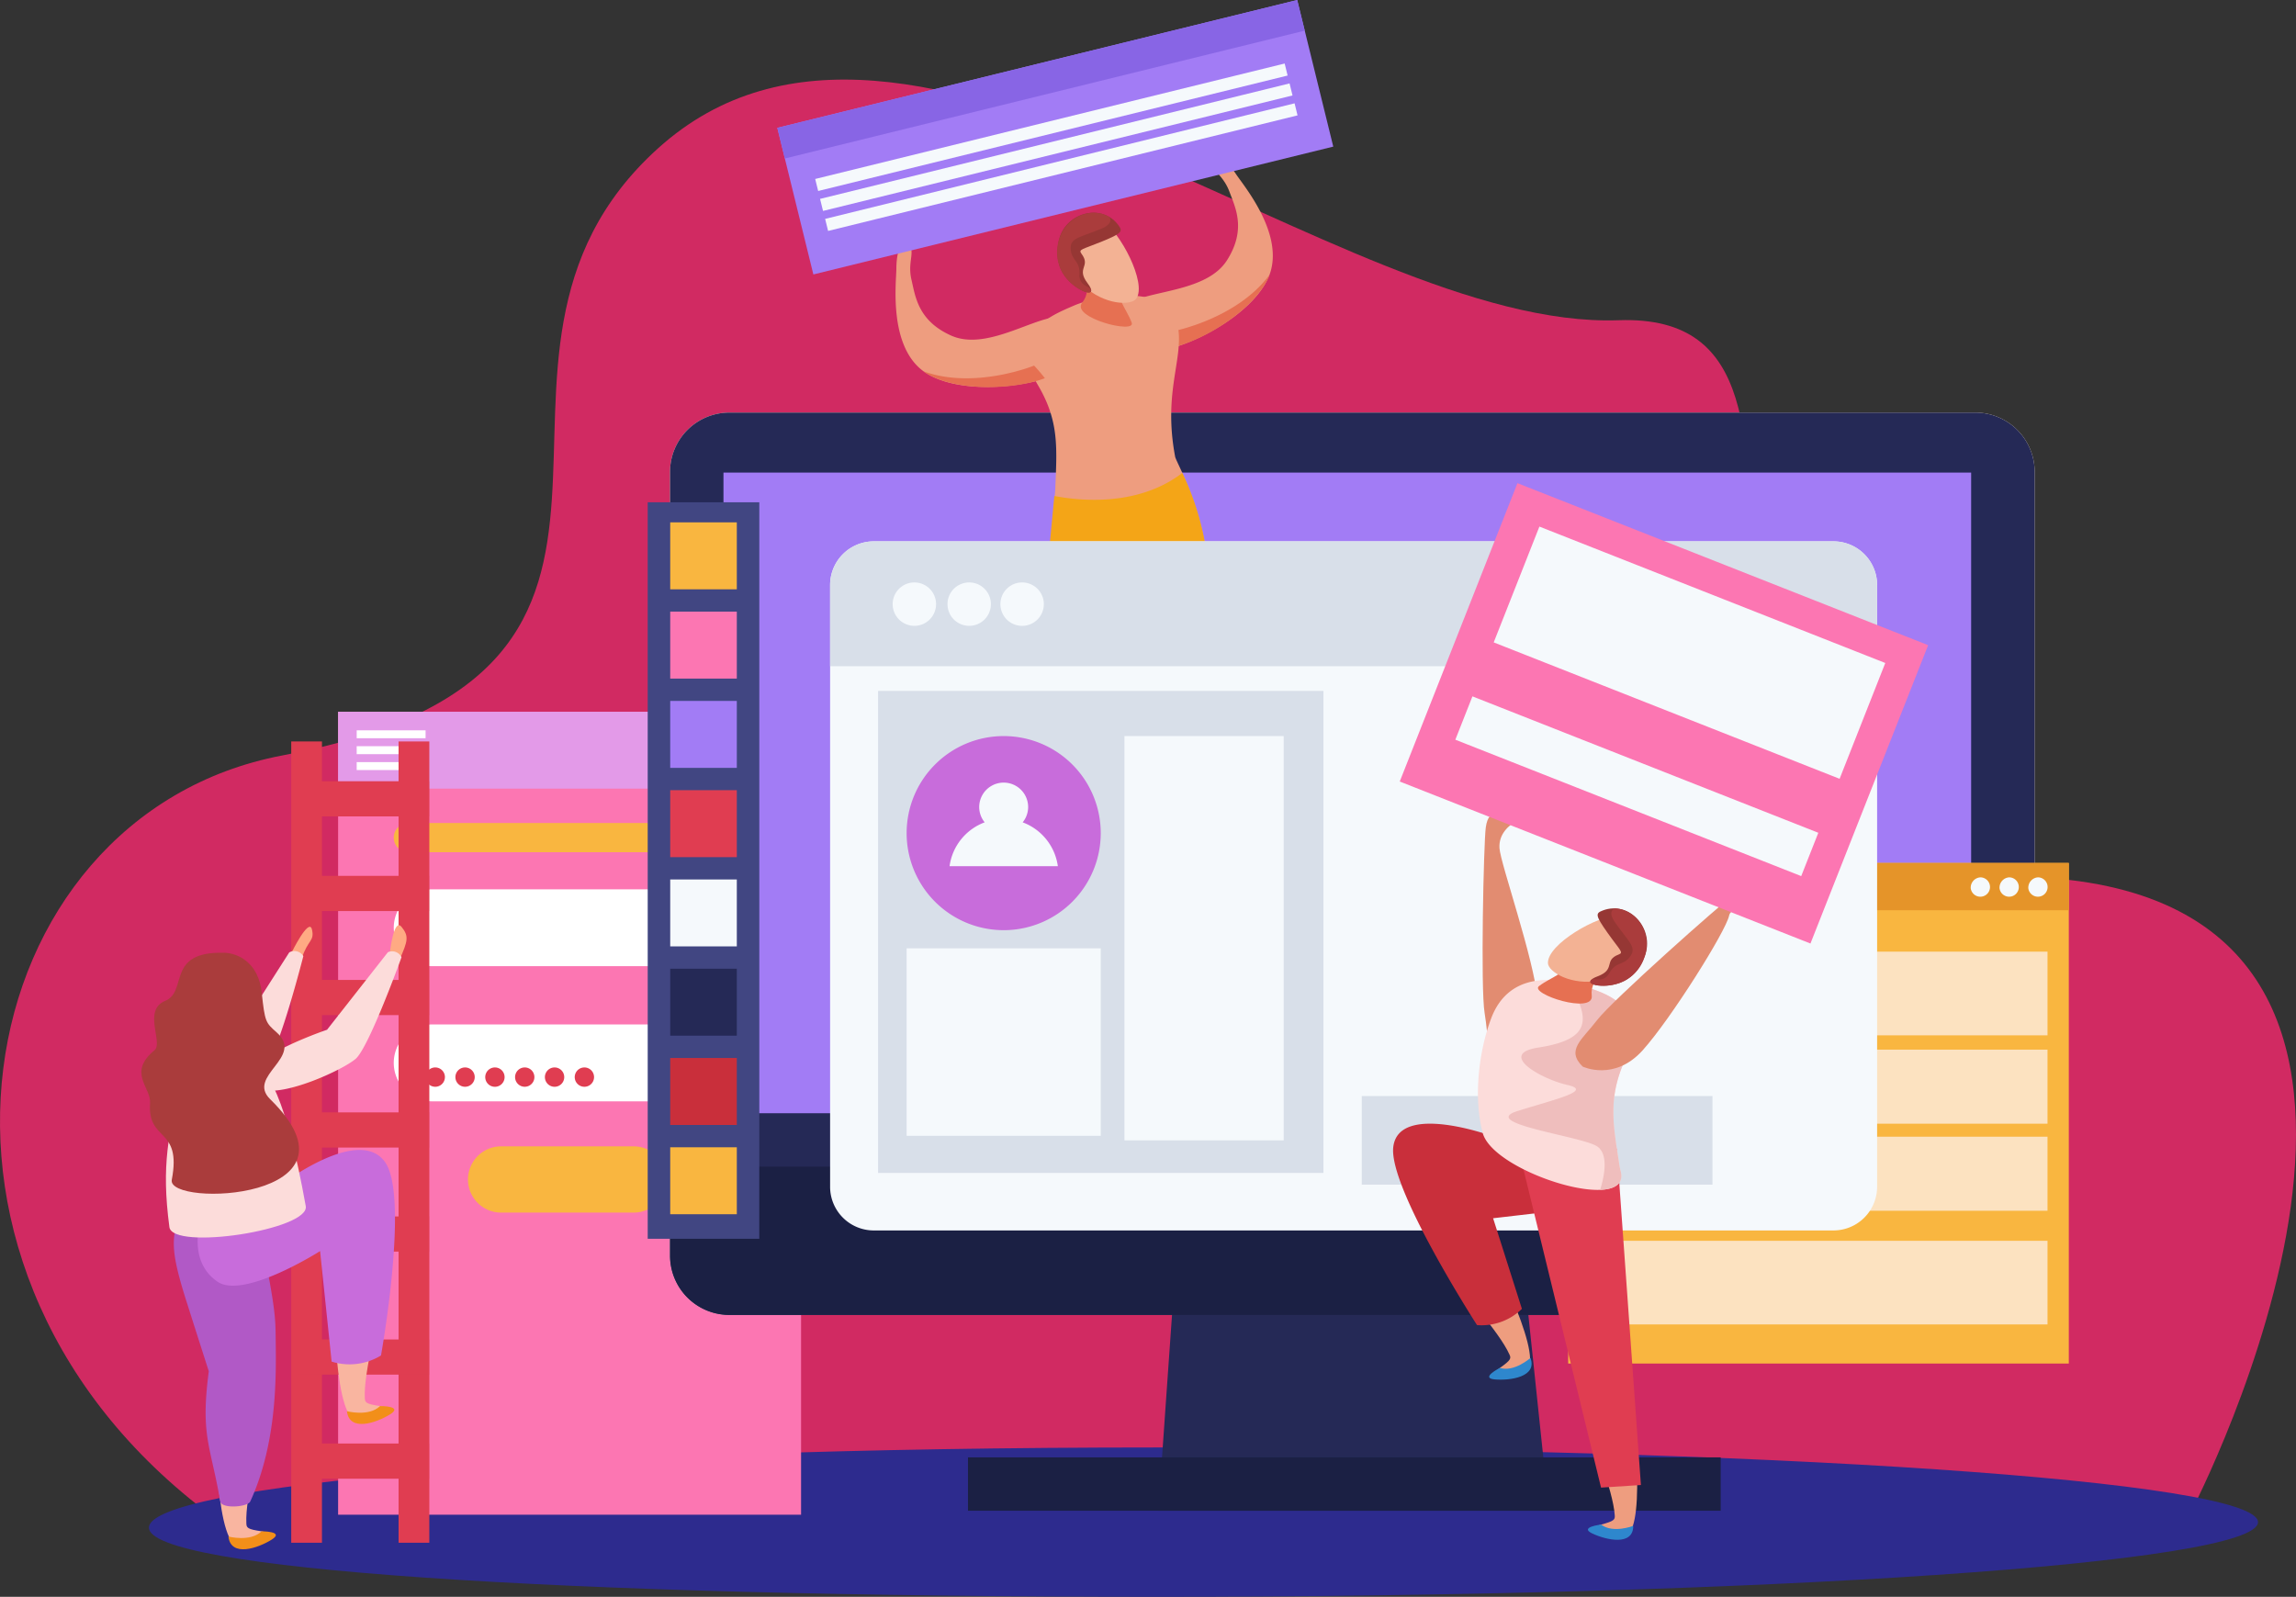 <svg data-name="Component 1684 – 11" xmlns="http://www.w3.org/2000/svg" width="401.12" height="278.989" viewBox="0 0 401.12 278.989">
    <rect x="0" y="0" width="401.12" height="278.989" fill="#333333" stroke="none"/>
    <defs>
        <clipPath id="67ptwm234a">
            <path data-name="Rectangle 4552" style="fill:none" d="M0 0h401.12v278.989H0z"/>
        </clipPath>
    </defs>
    <g data-name="Group 6447" style="clip-path:url(#67ptwm234a)">
        <path data-name="Path 14796" d="M382.848 261.447s54.59-104.84-24.946-110.6c-85.408-6.184-26.019-99.21-75.145-97.449S158.9-16.334 114.934 23.387c-41.132 37.175 13.6 91.04-65.627 106.053-55.094 10.443-71.3 90.611-10.655 134.07z" transform="translate(0 2.552)" style="fill:#d12a62"/>
        <path data-name="Path 14797" d="M389.708 219.54c0 7.207-86.041 13.048-192.176 13.048S21.244 227.7 21.244 220.5s70.149-14.01 176.289-14.01 192.176 5.843 192.176 13.051" transform="translate(4.774 46.401)" style="fill:#2d2b8e"/>
        <path data-name="Rectangle 4508" transform="translate(59.07 124.356)" style="fill:#fc76b2" d="M0 0h80.879v140.286H0z"/>
        <path data-name="Rectangle 4509" transform="translate(59.07 124.356)" style="fill:#e39ae8" d="M0 0h80.879v13.429H0z"/>
        <path data-name="Path 14798" d="M116.823 133.576a6.714 6.714 0 0 1-6.711 6.719H62.884a6.713 6.713 0 0 1 0-13.427h47.227a6.708 6.708 0 0 1 6.711 6.708" transform="translate(12.623 28.509)" style="fill:#fff"/>
        <path data-name="Path 14799" d="M116.823 152.86a6.713 6.713 0 0 1-6.711 6.716H62.884a6.715 6.715 0 0 1 0-13.43h47.227a6.713 6.713 0 0 1 6.711 6.714" transform="translate(12.623 32.841)" style="fill:#fff"/>
        <path data-name="Path 14800" d="M101.484 169.322a5.788 5.788 0 0 1-5.79 5.789H72.545a5.787 5.787 0 1 1 0-11.574h23.149a5.786 5.786 0 0 1 5.79 5.784" transform="translate(15.001 36.749)" style="fill:#f9b640"/>
        <path data-name="Path 14801" d="M116.823 119.961a2.548 2.548 0 0 1-2.546 2.551H58.715a2.549 2.549 0 0 1 0-5.1h55.561a2.544 2.544 0 0 1 2.546 2.546" transform="translate(12.623 26.385)" style="fill:#f9b640"/>
        <path data-name="Rectangle 4510" transform="translate(62.315 127.594)" style="fill:#fff" d="M0 0h12.036v1.389H0z"/>
        <path data-name="Rectangle 4511" transform="translate(62.315 130.371)" style="fill:#fff" d="M0 0h12.036v1.392H0z"/>
        <path data-name="Rectangle 4512" transform="translate(62.315 133.153)" style="fill:#fff" d="M0 0h12.036v1.386H0z"/>
        <path data-name="Path 14802" d="M64.085 153.971a1.688 1.688 0 1 1-1.685-1.691 1.689 1.689 0 0 1 1.688 1.691" transform="translate(13.642 34.219)" style="fill:#e03d51"/>
        <path data-name="Path 14803" d="M68.338 153.971a1.688 1.688 0 1 1-1.688-1.691 1.687 1.687 0 0 1 1.688 1.691" transform="translate(14.598 34.219)" style="fill:#e03d51"/>
        <path data-name="Path 14804" d="M72.6 153.971a1.69 1.69 0 1 1-1.689-1.691 1.688 1.688 0 0 1 1.689 1.691" transform="translate(15.554 34.219)" style="fill:#e03d51"/>
        <path data-name="Path 14805" d="M76.85 153.971a1.687 1.687 0 1 1-1.688-1.691 1.687 1.687 0 0 1 1.688 1.691" transform="translate(16.511 34.219)" style="fill:#e03d51"/>
        <path data-name="Path 14806" d="M81.108 153.971a1.689 1.689 0 1 1-1.689-1.691 1.688 1.688 0 0 1 1.689 1.691" transform="translate(17.467 34.219)" style="fill:#e03d51"/>
        <path data-name="Path 14807" d="M85.361 153.971a1.688 1.688 0 1 1-1.688-1.691 1.687 1.687 0 0 1 1.688 1.691" transform="translate(18.423 34.219)" style="fill:#e03d51"/>
        <path data-name="Path 14808" d="M333.989 206.152a10.367 10.367 0 0 1-10.366 10.362H105.942a10.367 10.367 0 0 1-10.361-10.362V69.226a10.37 10.37 0 0 1 10.361-10.368h217.681a10.37 10.37 0 0 1 10.366 10.368z" transform="translate(21.478 13.226)" style="fill:#fff1d6"/>
        <path data-name="Path 14809" d="M233.477 226.359h-68.253l4.152-59.08h57.887z" transform="translate(37.128 37.589)" style="fill:#252956"/>
        <path data-name="Path 14810" d="M333.989 206.152a10.367 10.367 0 0 1-10.366 10.362H105.942a10.367 10.367 0 0 1-10.361-10.362V69.226a10.37 10.37 0 0 1 10.361-10.368h217.681a10.37 10.37 0 0 1 10.366 10.368z" transform="translate(21.478 13.226)" style="fill:#252956"/>
        <path data-name="Rectangle 4513" transform="translate(126.393 82.566)" style="fill:#a27cf5" d="M0 0h217.973v111.932H0z"/>
        <path data-name="Path 14811" d="M105.942 192.341h217.683a10.367 10.367 0 0 0 10.365-10.362v-15.548H95.581v15.548a10.367 10.367 0 0 0 10.361 10.362" transform="translate(21.478 37.399)" style="fill:#1b2044"/>
        <path data-name="Rectangle 4514" transform="translate(169.107 254.622)" style="fill:#1b2044" d="M0 0h131.502v9.326H0z"/>
        <path data-name="Path 14812" d="M159.013 54.179a5.847 5.847 0 0 1 2.784-6.387c4.094-2.118 13.452-1.946 16.87-7.337s1.444-9.216.431-11.946-2.669-3.366-3.075-5.023 1.576-2.058 4.223 1.94c1.263 1.924 8.646 10.619 5.755 17.8-3.793 9.4-24.75 17.817-26.988 10.953" transform="translate(35.698 5.01)" style="fill:#ee9d7f"/>
        <path data-name="Path 14813" d="M184.134 39.414c.026-.071.051-.148.071-.216-5.634 7.626-16.562 9.8-16.562 9.8a28.527 28.527 0 0 0-.358 2.881c5.973-1.381 14.5-6.891 16.848-12.465" transform="translate(37.591 8.808)" style="fill:#e67052"/>
        <path data-name="Path 14814" d="M172.375 70.321c-2.182-11.605 1.641-17.144.423-23.137-1.443-7.092-13.7-5.167-18.094-3.271s-11.641 4.841-6.269 13.954c3.74 6.348 3.269 11.008 2.992 18.27-.016.191-.034.359-.051.55a.064.064 0 0 1-.026-.007.04.04 0 0 0 .026.007c-1.922 20.677 12.019 18.4 12.144 15.4 1.641 7.994 14.45 10.15 14.788 3.751.724-13.87-5.694-24.295-5.933-25.518" transform="translate(32.927 9.474)" style="fill:#ee9d7f"/>
        <path data-name="Path 14815" d="M153.973 38.423s2.6 3.231.5 5.8c-2.149 2.634 9.414 5.583 8.639 3.514-1-2.671-2.792-3.964-2.22-7.456z" transform="translate(34.6 8.634)" style="fill:#e67052"/>
        <path data-name="Path 14816" d="M158.543 31.726c2.883 1.636 7.754 10.725 5.815 13.467-.838 1.187-5.508 1.216-9.332-2.37-1.574-1.471-3.794-4.4-2.822-8.147.438-1.688 2.987-4.85 6.339-2.95" transform="translate(34.148 6.997)" style="fill:#f3b294"/>
        <path data-name="Path 14817" d="M161.469 32.5c.818 1.094.726 1.413-2.8 2.856s-4.2 1.366-3.629 2.154c1.721 2.294-1.009 2.421 1.069 5.156s-1.444 1.618-3.4-.547c-.394-.441-2.523-2.528-1.663-6.768.992-4.952 7.433-6.842 10.428-2.851" transform="translate(33.895 6.817)" style="fill:#963734"/>
        <path data-name="Path 14818" d="M151.051 35.343a7.039 7.039 0 0 0 1.663 6.768c1.462 1.613 3.8 2.683 4.007 1.936.257-.91-2.158-.636-2.021-2.956s-1.4-2.42-1.526-4.377 1.369-1.945 5.35-3.579c1.61-.67 1.776-1.4 1.411-2.024-3.248-1.966-7.827.065-8.884 4.233" transform="translate(33.885 6.821)" style="fill:#aa3c3c"/>
        <path data-name="Path 14819" d="M173.2 67.47c-7.814 5.972-18.023 4.862-22.364 4.024-.98 10.408-1.693 17.891-2.389 23.263a45.723 45.723 0 0 0 14.014 1.8c.3-3.745.5-7.156.623-10.155a55.6 55.6 0 0 1 .979 10.121c5.643-.2 10.948-1.235 13.551-3.268.108-1.07.207-2.115.257-3.1A48.02 48.02 0 0 0 173.2 67.47" transform="translate(33.358 15.161)" style="fill:#f4a517"/>
        <path data-name="Path 14820" d="M161.563 51.432a5.817 5.817 0 0 0-5.855-3.778c-4.6.5-12.378 5.831-18.227 3.23-5.832-2.6-6.274-6.889-6.942-9.729s.4-4.284-.167-5.891-2.462-.843-2.481 3.964c-.011 2.3-1.439 13.654 4.952 18.035 8.365 5.745 30.624 1.137 28.721-5.831" transform="translate(28.706 7.753)" style="fill:#ee9d7f"/>
        <path data-name="Path 14821" d="M131.918 53.3c-.06-.053-.13-.1-.189-.146 8.946 3.242 19.328-1 19.328-1a27.141 27.141 0 0 1 1.885 2.209c-5.783 2.153-15.99 2.29-21.025-1.062" transform="translate(29.601 11.72)" style="fill:#e67052"/>
        <path data-name="Rectangle 4515" transform="rotate(-13.815 160.082 -549.309)" style="fill:#a27cf5" d="M0 0h93.535v26.379H0z"/>
        <path data-name="Rectangle 4516" transform="rotate(-13.816 160.079 -549.267)" style="fill:#8865e5" d="M0 0h93.531v5.513H0z"/>
        <path data-name="Rectangle 4517" transform="rotate(-13.817 200.246 -572.078)" style="fill:#f5f9fc" d="M0 0h84.461v2.162H0z"/>
        <path data-name="Rectangle 4518" transform="rotate(-13.818 215.02 -573.802)" style="fill:#f5f9fc" d="M0 0h84.468v2.166H0z"/>
        <path data-name="Rectangle 4519" transform="rotate(-13.83 229.746 -575.186)" style="fill:#f5f9fc" d="M0 0h84.462v2.167H0z"/>
        <path data-name="Rectangle 4520" transform="translate(113.157 87.755)" style="fill:#414682" d="M0 0h19.496v128.676H0z"/>
        <path data-name="Rectangle 4521" transform="translate(117.09 91.264)" style="fill:#f9b640" d="M0 0h11.634v11.697H0z"/>
        <path data-name="Rectangle 4522" transform="translate(117.09 106.861)" style="fill:#fc76b2" d="M0 0h11.634v11.698H0z"/>
        <path data-name="Rectangle 4523" transform="translate(117.09 122.46)" style="fill:#a27cf5" d="M0 0h11.634v11.697H0z"/>
        <path data-name="Rectangle 4524" transform="translate(117.09 138.057)" style="fill:#e03d51" d="M0 0h11.634v11.7H0z"/>
        <path data-name="Rectangle 4525" transform="translate(117.09 153.655)" style="fill:#f5f9fc" d="M0 0h11.634v11.697H0z"/>
        <path data-name="Rectangle 4526" transform="translate(117.09 169.25)" style="fill:#252956" d="M0 0h11.634v11.697H0z"/>
        <path data-name="Rectangle 4527" transform="translate(117.09 184.849)" style="fill:#c92f3b" d="M0 0h11.634v11.695H0z"/>
        <path data-name="Rectangle 4528" transform="translate(117.09 200.447)" style="fill:#f9b640" d="M0 0h11.634v11.697H0z"/>
        <path data-name="Rectangle 4529" transform="translate(273.969 150.771)" style="fill:#f9b640" d="M0 0h87.46v87.459H0z"/>
        <path data-name="Rectangle 4530" transform="translate(273.969 150.771)" style="fill:#e59429" d="M0 0h87.46v8.259H0z"/>
        <path data-name="Path 14822" d="M289.338 127.073a1.691 1.691 0 1 0 1.677-1.912 1.808 1.808 0 0 0-1.677 1.912" transform="translate(65.018 28.125)" style="fill:#f5f9fc"/>
        <path data-name="Path 14823" d="M285.232 127.073a1.691 1.691 0 1 0 1.674-1.912 1.806 1.806 0 0 0-1.674 1.912" transform="translate(64.095 28.125)" style="fill:#f5f9fc"/>
        <path data-name="Path 14824" d="M281.123 127.073a1.691 1.691 0 1 0 1.677-1.912 1.806 1.806 0 0 0-1.677 1.912" transform="translate(63.172 28.125)" style="fill:#f5f9fc"/>
        <path data-name="Rectangle 4531" transform="translate(278.431 166.272)" style="fill:#fce2c0" d="M0 0h79.278v14.616H0z"/>
        <path data-name="Rectangle 4532" transform="translate(278.431 216.79)" style="fill:#fce2c0" d="M0 0h79.278v14.611H0z"/>
        <path data-name="Rectangle 4533" transform="translate(319.793 183.388)" style="fill:#fce2c0" d="M0 0h37.916v12.938H0z"/>
        <path data-name="Rectangle 4534" transform="translate(319.793 198.597)" style="fill:#fce2c0" d="M0 0h37.916v12.94H0z"/>
        <path data-name="Rectangle 4535" transform="translate(278.431 183.388)" style="fill:#fce2c0" d="M0 0h35.115v28.149H0z"/>
        <path data-name="Path 14825" d="M301.33 189.987a7.636 7.636 0 0 1-7.632 7.637H126.044a7.633 7.633 0 0 1-7.631-7.637V84.857a7.633 7.633 0 0 1 7.631-7.629H293.7a7.636 7.636 0 0 1 7.632 7.629z" transform="translate(26.609 17.354)" style="fill:#f5f9fc"/>
        <path data-name="Path 14826" d="M293.7 77.228H126.044a7.633 7.633 0 0 0-7.631 7.629v14.184H301.33V84.857a7.636 7.636 0 0 0-7.632-7.629" transform="translate(26.609 17.354)" style="fill:#d8dfe9"/>
        <path data-name="Path 14827" d="M134.92 86.882a3.791 3.791 0 1 1-3.793-3.792 3.789 3.789 0 0 1 3.793 3.792" transform="translate(28.614 18.671)" style="fill:#f5f9fc"/>
        <path data-name="Path 14828" d="M142.742 86.882a3.791 3.791 0 1 1-3.8-3.792 3.791 3.791 0 0 1 3.8 3.792" transform="translate(30.372 18.671)" style="fill:#f5f9fc"/>
        <path data-name="Path 14829" d="M150.292 86.882a3.793 3.793 0 1 1-3.792-3.792 3.788 3.788 0 0 1 3.794 3.792" transform="translate(32.068 18.671)" style="fill:#f5f9fc"/>
        <path data-name="Rectangle 4536" transform="translate(237.904 191.493)" style="fill:#d8dfe9" d="M0 0h61.271v15.482H0z"/>
        <path data-name="Rectangle 4537" transform="translate(153.405 120.705)" style="fill:#d8dfe9" d="M0 0h77.805v84.225H0z"/>
        <path data-name="Path 14830" d="M163.242 121.966a16.956 16.956 0 1 1-16.955-16.959 16.952 16.952 0 0 1 16.955 16.959" transform="translate(29.062 23.596)" style="fill:#c86cdb"/>
        <path data-name="Path 14831" d="M148.225 118.586a4.232 4.232 0 0 0 .959-2.665 4.276 4.276 0 1 0-8.552 0 4.231 4.231 0 0 0 .958 2.665 9.544 9.544 0 0 0-6.136 7.657h18.918a9.565 9.565 0 0 0-6.147-7.657" transform="translate(30.438 25.088)" style="fill:#f5f9fc"/>
        <path data-name="Rectangle 4538" transform="translate(196.446 128.603)" style="fill:#f5f9fc" d="M0 0h27.821v70.632H0z"/>
        <path data-name="Rectangle 4539" transform="translate(158.393 165.691)" style="fill:#f5f9fc" d="M0 0h33.912v32.751H0z"/>
        <path data-name="Path 14832" d="M225.89 201.721c1.5 6.578 5.214 15.146 5.509 19.684.049.72-.051.991-2.382 1.613s-.145 2.038 3.843 2.1 2.32-19.189.611-28.231c-1.493-7.91-9.315-2.806-7.581 4.836" transform="translate(50.704 43.35)" style="fill:#ee9d7f"/>
        <path data-name="Path 14833" d="M234.432 217.718s-3.532 1.378-5.613-.225c0 0-3.937.434-1.515 1.57s7.14 2.214 7.128-1.345" transform="translate(50.901 48.873)" style="fill:#2e87cd"/>
        <path data-name="Path 14834" d="M205.794 181.555c3.688 5.65 10.154 12.385 12.019 16.534.3.655.3.947-1.675 2.339s.57 1.962 4.331.63-4.509-18.8-9.262-26.675c-4.154-6.9-9.7.612-5.412 7.173" transform="translate(45.896 38.569)" style="fill:#ee9d7f"/>
        <path data-name="Path 14835" d="M219.643 193.72s-2.841 2.527-5.343 1.746c0 0-3.542 1.775-.883 2.007s7.467-.421 6.226-3.754" transform="translate(47.735 43.531)" style="fill:#2e87cd"/>
        <path data-name="Path 14836" d="M216.145 162.51s-16.436-6.04-17.388 1.859c-.862 7.1 14.628 31.122 14.628 31.122a10.057 10.057 0 0 0 7.842-2.838l-5.03-15.829 9.869-1.146-3.321-10.939z" transform="translate(44.655 36.022)" style="fill:#c92f3b"/>
        <path data-name="Path 14837" d="m233.812 163.952 4.209 58.769-6.965.451-14.55-59.7s5.492 2.328 17.305.484" transform="translate(48.652 36.733)" style="fill:#e03d51"/>
        <path data-name="Path 14838" d="M216.088 158.344s5.706-2.244 5.034-9.616-6.5-23.838-6.681-26.575c-.32-5 7.2-6.028 4.317-6.011-3.712.026-6.179-1.5-6.711 2.389-.37 2.7-.93 28.2-.2 32.439s.089 7.587 4.241 7.374" transform="translate(47.525 26.037)" style="fill:#e28c71"/>
        <path data-name="Path 14839" d="M235.7 173.021a.037.037 0 0 1 .024-.012.056.056 0 0 0-.024.012c-.047-.186-.071-.356-.118-.543-1.107-7.22-2.126-11.817.879-18.584 4.293-9.709-3.285-11.817-7.883-13.2s-12.389-2.2-15.423 5.767c-2.178 5.741-3.149 13.891-1.493 20.072 1.88 7.018 26.476 14.5 24.037 6.482" transform="translate(47.376 31.416)" style="fill:#fcdcda"/>
        <path data-name="Path 14840" d="M227.6 140.6q-.672-.2-1.419-.376c.377 1.1.92 2.364 1.394 3.588 1.6 4.2.1 6.573-7.179 7.7s.565 5.528 5.08 6.535-2.037 2.457-8.711 4.552 10 4.241 13.591 6c2.413 1.177 1.624 5.217.841 7.767 2.647-.1 4.234-1.115 3.526-3.449-.047-.187-.071-.356-.118-.544-1.108-7.218-2.126-11.816.879-18.584a12.05 12.05 0 0 0 1.237-5.63 45.277 45.277 0 0 0-1.2-3.353c-1.837-2.436-5.342-3.443-7.917-4.211" transform="translate(48.358 31.511)" style="fill:#efbebd"/>
        <path data-name="Path 14841" d="M226 157.877s5.53 2.655 10.479-2.846 14.558-20.84 15.1-23.521 9.173-.338 7.155-2.4-3.084-3.541-6.3-1.277c-2.218 1.559-21.3 18.5-23.911 21.92s-5.5 5.217-2.527 8.121" transform="translate(50.501 28.471)" style="fill:#e28c71"/>
        <path data-name="Path 14842" d="M232.327 138.623s-3.94 1.337-3.543 4.65c.411 3.4-10.977-.314-9.209-1.658 2.275-1.734 4.5-1.858 5.886-5.135z" transform="translate(49.299 30.669)" style="fill:#e67052"/>
        <path data-name="Path 14843" d="M232.981 130.643c-3.314-.151-12.344 4.944-12.165 8.312.082 1.46 4.032 3.985 9.2 3 2.125-.4 5.58-1.7 6.765-5.4.532-1.679.069-5.732-3.8-5.913" transform="translate(49.619 29.356)" style="fill:#f3b294"/>
        <path data-name="Path 14844" d="M229.039 129.954c-1.272.481-1.373.8.841 3.92s2.85 3.418 1.933 3.772c-2.691 1.026-.442 2.6-3.677 3.811s.351 2.147 3.184 1.358c.568-.168 3.5-.79 5.043-4.849 1.816-4.738-2.628-9.8-7.325-8.013" transform="translate(50.977 29.119)" style="fill:#963734"/>
        <path data-name="Path 14845" d="M236.363 137.964a7.076 7.076 0 0 1-5.045 4.849c-2.11.584-4.675.241-4.449-.509.278-.909 2.178.617 3.314-1.418s2.487-1.3 3.639-2.9-.125-2.381-2.611-5.907c-1.018-1.434-.767-2.138-.119-2.478 3.816.076 6.61 4.258 5.271 8.365" transform="translate(50.977 29.122)" style="fill:#aa3c3c"/>
        <path data-name="Rectangle 4540" transform="rotate(-68.472 222.593 -111.401)" style="fill:#fc76b2" d="M0 0h56.037v77.133H0z"/>
        <path data-name="Rectangle 4541" transform="rotate(-68.476 212.936 -135.602)" style="fill:#f5f9fc" d="M0 0h21.751v64.958H0z"/>
        <path data-name="Rectangle 4542" transform="rotate(-68.475 222.075 -122.18)" style="fill:#f5f9fc" d="M0 0h8.139v64.957H0z"/>
        <path data-name="Path 14846" d="M31.031 197.632c-.687 9.566-.109 29.687 4.016 29.154s6.23-2.273 3.732-2.637-2.622-.623-2.658-1.383c-.24-4.729 2.583-14.043 3.34-21.039.871-8.119-7.832-12.47-8.43-4.1" transform="translate(6.918 43.393)" style="fill:#f9b5a0"/>
        <path data-name="Path 14847" d="M32.584 219.364s3.837 1.007 5.79-.909c0 0 4.131-.022 1.765 1.454s-7.125 3.139-7.555-.545" transform="translate(7.322 49.089)" style="fill:#f28f19"/>
        <path data-name="Rectangle 4543" transform="translate(69.631 129.541)" style="fill:#e03d51" d="M0 0h5.373v139.999H0z"/>
        <path data-name="Rectangle 4544" transform="translate(50.879 129.541)" style="fill:#e03d51" d="M0 0h5.369v139.999H0z"/>
        <path data-name="Rectangle 4545" transform="translate(51.987 136.493)" style="fill:#e03d51" d="M0 0h22.966v6.144H0z"/>
        <path data-name="Rectangle 4546" transform="translate(51.987 153.025)" style="fill:#e03d51" d="M0 0h22.966v6.146H0z"/>
        <path data-name="Rectangle 4547" transform="translate(51.987 171.21)" style="fill:#e03d51" d="M0 0h22.966v6.143H0z"/>
        <path data-name="Rectangle 4548" transform="translate(51.987 194.349)" style="fill:#e03d51" d="M0 0h22.966v6.148H0z"/>
        <path data-name="Rectangle 4549" transform="translate(51.987 212.532)" style="fill:#e03d51" d="M0 0h22.966v6.143H0z"/>
        <path data-name="Rectangle 4550" transform="translate(51.987 234.024)" style="fill:#e03d51" d="M0 0h22.966v6.143H0z"/>
        <path data-name="Rectangle 4551" transform="translate(51.987 252.207)" style="fill:#e03d51" d="M0 0h22.966v6.143H0z"/>
        <path data-name="Path 14848" d="M37.395 170.3a38.421 38.421 0 0 1 2.649 7.654c2.573 12.678 2.506 14.218 2.55 17.794.077 6.1.318 17.929-4.436 28.3-.451 1-5.024 1.353-5.253 0-1.689-9.85-3.486-11.408-2-22.732 0 0-2.658-8.284-3.768-11.8-3.2-9.953-2.681-11.56-1.063-16.595z" transform="translate(5.572 38.268)" style="fill:#b159c6"/>
        <path data-name="Path 14849" d="M47.937 179.755c-.688 9.57-.111 29.694 4.016 29.154s6.225-2.273 3.73-2.629-2.621-.631-2.667-1.383c-.234-4.741 2.588-14.047 3.345-21.044.879-8.121-7.83-12.47-8.424-4.1" transform="translate(10.717 39.376)" style="fill:#f9b5a0"/>
        <path data-name="Path 14850" d="M49.49 201.485s3.835 1.014 5.789-.9c0 0 4.124-.034 1.761 1.441s-7.127 3.146-7.55-.54" transform="translate(11.121 45.073)" style="fill:#f28f19"/>
        <path data-name="Path 14851" d="M42.069 170.626s14.318-11.226 18.939-4.344c4.151 6.186-.779 33.672-.779 33.672a10.5 10.5 0 0 1-8.628 1.074l-2.016-19.308s-13.346 8.5-17.926 5.343c-7.174-4.937-.985-16.084-.985-16.084z" transform="translate(6.335 36.864)" style="fill:#c86cdb"/>
        <path data-name="Path 14852" d="M41.555 136.811s3.072-6.294 3.6-4.148c.5 2.1-.714 1.784-1.766 5.042z" transform="translate(9.338 29.711)" style="fill:#ffaa83"/>
        <path data-name="Path 14853" d="M24.86 157.314c-.759.89-1.925 4.048.637 4.6 4.048.9 13.716-4.713 15.845-6.891s6.275-18.454 6.275-18.454a1.82 1.82 0 0 0-2.459-.654l-9.271 14.51s-8.414 3.8-11.027 6.889" transform="translate(5.376 30.482)" style="fill:#fcdcda"/>
        <path data-name="Path 14854" d="M38.083 150.876c3.375 2.033 6.653 7.514 10.014 26.288.736 4.126-23.268 7.826-23.822 3.664-1.459-11.065-.086-15.843 1.972-26.2.561-2.819 5.158-7.8 11.836-3.757" transform="translate(5.319 33.562)" style="fill:#fcdcda"/>
        <path data-name="Path 14855" d="M55.609 136.858s.672-6.255 2.037-4.588 1.062 2.514-.3 5.662z" transform="translate(12.496 29.659)" style="fill:#ffaa83"/>
        <path data-name="Path 14856" d="M37.369 155.209c-.845.811-2.306 3.853.184 4.648 3.959 1.277 14.115-3.373 16.442-5.341s8.021-17.763 8.021-17.763a1.807 1.807 0 0 0-2.377-.876l-10.63 13.543s-8.742 2.971-11.64 5.789" transform="translate(8.127 30.492)" style="fill:#fcdcda"/>
        <path data-name="Path 14857" d="M34.566 135.914c2.634.062 6.082 1.852 6.629 6.992s.693 5.225 2.6 6.922c4.932 4.381-5.332 7.566-1.129 11.676 18.018 17.658-18.1 18.933-17.186 14.082 1.781-9.323-4.286-6.519-3.794-13.4.2-2.734-4.012-5.291.774-9.236 1.575-1.3-2.126-7 1.874-8.631s.064-8.644 10.228-8.4" transform="translate(4.532 30.54)" style="fill:#aa3c3c"/>
    </g>
</svg>
